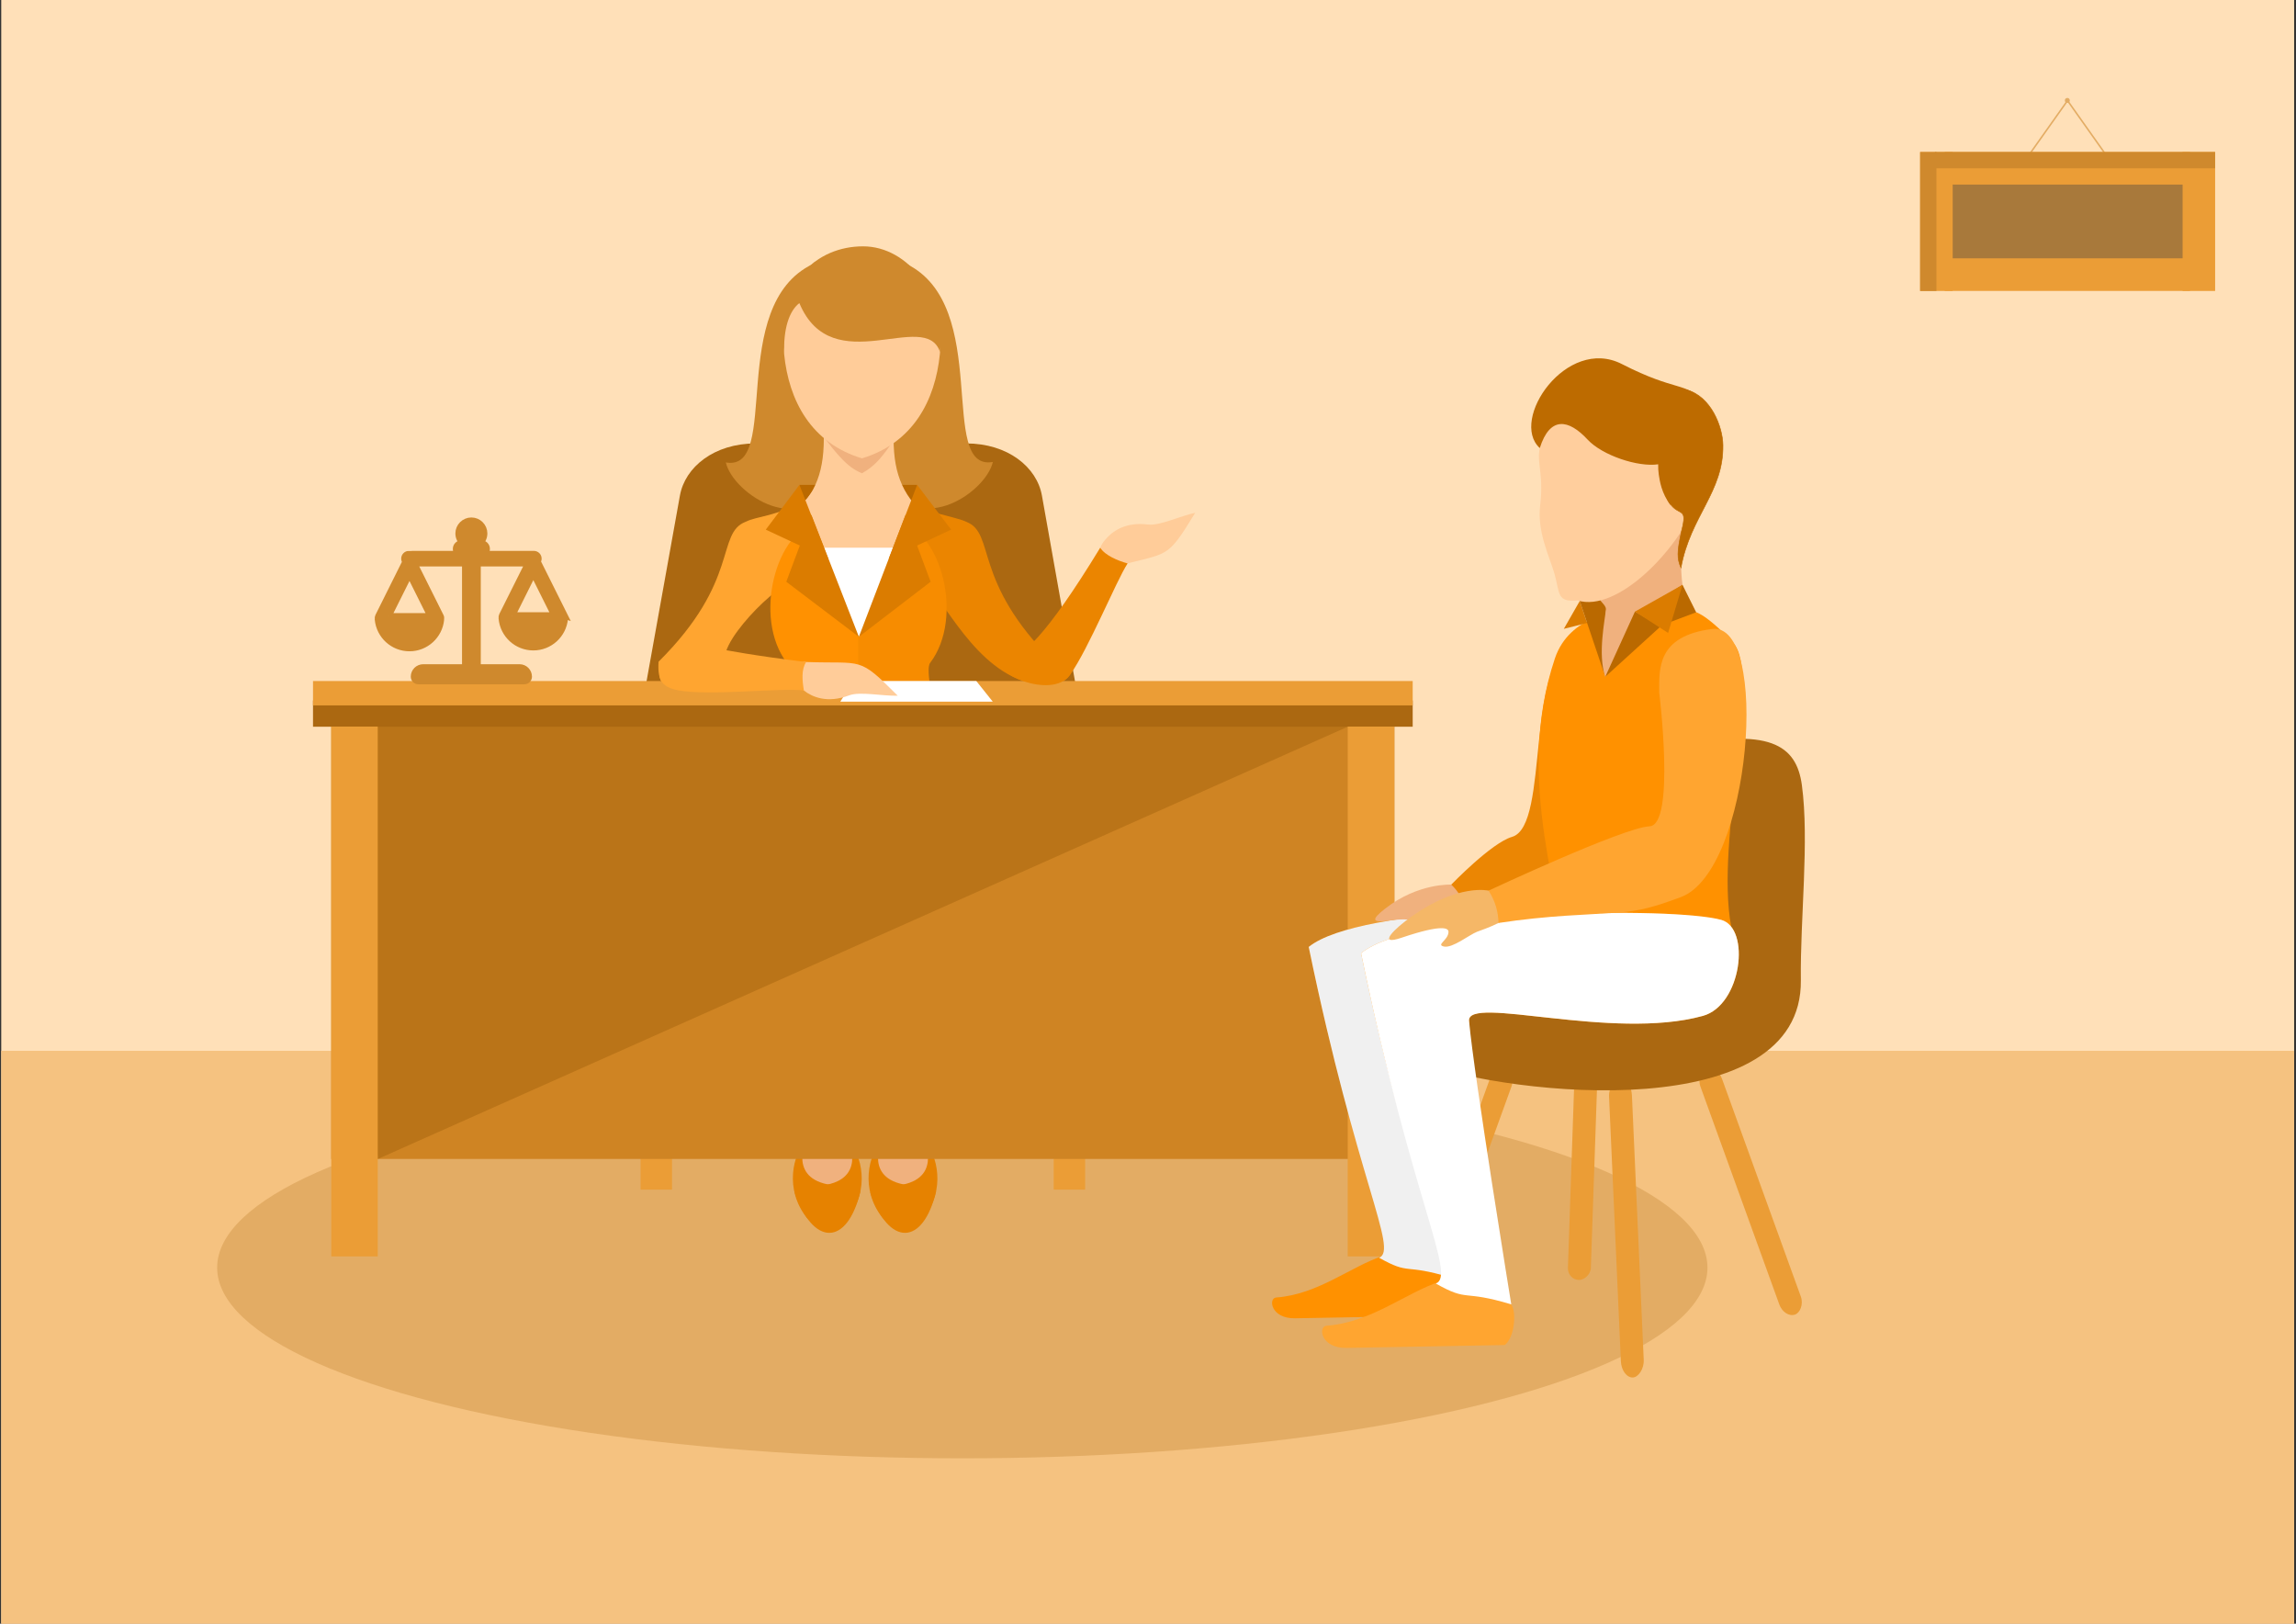 <?xml version="1.0" encoding="UTF-8"?>
<!DOCTYPE svg PUBLIC "-//W3C//DTD SVG 1.1//EN" "http://www.w3.org/Graphics/SVG/1.1/DTD/svg11.dtd">
<!-- Creator: CorelDRAW X7 -->
<svg xmlns="http://www.w3.org/2000/svg" xml:space="preserve" width="297mm" height="210mm" version="1.1" style="shape-rendering:geometricPrecision; text-rendering:geometricPrecision; image-rendering:optimizeQuality; fill-rule:evenodd; clip-rule:evenodd"
viewBox="0 0 29700 21000"
 xmlns:xlink="http://www.w3.org/1999/xlink">
 <rect x="0" y="0" width="29700" height="21000" fill="#333333" stroke="none"/>
 <defs>
  <style type="text/css">
   <![CDATA[
    .str0 {stroke:#CF892D;stroke-width:84.66}
    .str1 {stroke:#E3AC64;stroke-width:20}
    .str2 {stroke:#BD6B00;stroke-width:7.62}
    .fil24 {fill:none}
    .fil3 {fill:#663399}
    .fil23 {fill:#A8793B}
    .fil1 {fill:#AB6811}
    .fil4 {fill:#BA6900}
    .fil18 {fill:#BA7418}
    .fil27 {fill:#BD6B00}
    .fil17 {fill:#CF8423}
    .fil2 {fill:#CF892D}
    .fil21 {fill:#CF892D}
    .fil12 {fill:#DB7C00}
    .fil14 {fill:#E3AC64}
    .fil16 {fill:#E68200}
    .fil6 {fill:#EB8500}
    .fil25 {fill:#EB8603}
    .fil15 {fill:#EB9D36}
    .fil10 {fill:#F0B17E}
    .fil20 {fill:#F0F0F0}
    .fil28 {fill:#F5B767}
    .fil13 {fill:#F5C280}
    .fil8 {fill:#F78C00}
    .fil19 {fill:#FF9100}
    .fil7 {fill:#FF9101}
    .fil5 {fill:#FFA530}
    .fil9 {fill:#FFCC99}
    .fil26 {fill:#FFCE9D}
    .fil0 {fill:#FFE0B8}
    .fil11 {fill:white}
    .fil22 {fill:white}
   ]]>
  </style>
 </defs>
 <g id="Слой_x0020_1">
  <polygon class="fil0" points="16,21000 29676,21000 29676,0 16,0 "/>
  <path class="fil1" d="M9776 5735l2722 0c539,0 915,307 980,675l585 3284c222,1245 -6052,1077 -5860,10l592 -3294c66,-368 441,-675 981,-675z"/>
  <path class="fil2" d="M10737 6154c-311,847 -1253,241 -1348,-173 725,127 0,-2027 1125,-2566 159,-252 30,1552 117,1231 690,535 417,661 106,1508z"/>
  <path class="fil2" d="M11495 6148c310,847 1253,241 1348,-173 -725,127 0,-2027 -1126,-2566 -159,-252 -29,1552 -116,1231 -690,535 -417,661 -106,1508z"/>
  <path class="fil3" d="M10520 6341c68,6 321,17 588,40l0 238c-270,0 -541,0 -811,0 79,-76 142,-155 193,-240 10,-12 20,-25 30,-38zm588 40c320,27 659,70 720,141l1 1c27,32 57,64 90,96 -271,0 -541,0 -811,0l0 -238z"/>
  <polygon class="fil4" points="10341,6271 11864,6271 11919,6965 10426,6923 "/>
  <path class="fil5" d="M10275 8966c-559,-120 -694,-319 -795,-339 -413,-86 529,-1057 734,-1070 172,-12 209,119 206,103 83,-251 227,-1005 18,-1202 -410,230 -638,213 -794,291 -384,150 -70,762 -1125,1809 -35,529 322,408 1756,408z"/>
  <path class="fil6" d="M13234 8808c-728,-251 -1099,-1238 -1304,-1251 -172,-12 -209,119 -206,103 -99,-300 -159,-996 115,-1159 83,121 534,183 661,248 384,150 70,762 1125,1809 366,-325 420,529 -391,250z"/>
  <path class="fil7" d="M10577 6761l242 0 291 0 0 3731 -1379 0c20,-46 579,-1747 448,-1919 -448,-589 -133,-1716 398,-1812l0 0z"/>
  <path class="fil8" d="M11634 6761l-243 0 -290 0 0 3731 1378 0c-19,-46 -578,-1747 -447,-1919 447,-589 132,-1716 -398,-1812l0 0z"/>
  <path class="fil9" d="M10520 6341c148,13 1197,51 1308,181 10,11 110,114 278,99l49 223 -311 161 30 441 -1422 -36c0,-84 99,-426 -111,-559 -146,-92 -276,-217 -221,-232 289,-78 279,-129 400,-278z"/>
  <path class="fil9" d="M10651 5490l457 0 0 1129c-270,0 -541,0 -811,0 295,-288 384,-608 354,-1129zm914 0l-457 0 0 1129c270,0 540,0 811,0 -295,-288 -385,-608 -354,-1129z"/>
  <path class="fil10" d="M11574 5561c-20,72 -34,162 -72,216 -108,152 -196,258 -352,344 -190,-79 -322,-215 -756,-831 489,494 559,405 900,432l-20 -488 20 488c79,-40 206,-116 280,-161z"/>
  <path class="fil9" d="M11150 3371l0 0 0 2557c-658,-198 -947,-746 -1007,-1351 -65,-664 451,-1206 1007,-1206zm1 0l-1 0 0 2557c658,-198 948,-746 1008,-1351 65,-664 -451,-1206 -1007,-1206z"/>
  <path class="fil2" d="M11164 3186c585,0 1073,633 996,1368 -188,-572 -1394,385 -1820,-634 -129,100 -211,328 -195,676 -125,-965 433,-1410 1019,-1410z"/>
  <polygon class="fil11" points="10406,7084 11851,7084 11110,8236 "/>
  <polygon class="fil12" points="10341,6271 10715,7228 9906,6850 "/>
  <polygon class="fil12" points="11864,6271 11496,7227 12303,6850 "/>
  <polygon class="fil12" points="10495,6657 11110,8236 11110,8236 10171,7524 "/>
  <polygon class="fil12" points="11714,6657 11110,8236 12038,7524 "/>
  <polygon class="fil13" points="16,21000 29676,21000 29676,13591 16,13591 "/>
  <ellipse class="fil14" cx="12448" cy="16395" rx="9639" ry="2466"/>
  <rect class="fil15" x="8286" y="13730" width="407" height="1656"/>
  <rect class="fil15" x="13630" y="13730" width="407" height="1656"/>
  <g id="_272058080">
   <path class="fil10" d="M10729 14637c113,3 182,15 245,108 62,90 119,260 137,359 22,130 13,247 -75,331 -80,77 -177,3 -296,3 -101,0 -206,87 -281,29 -110,-84 -139,-137 -139,-288 0,-36 11,-103 21,-140 26,-93 32,-234 95,-294 88,-83 195,-111 293,-108z"/>
   <path class="fil16" d="M10278 15422c305,0 547,-14 852,-14 -169,711 -612,716 -852,14z"/>
   <path class="fil16" d="M10816 15333c1,32 -243,590 -380,416 -292,-368 -179,-819 -8,-1004 0,0 -256,536 388,588z"/>
   <path class="fil16" d="M10587 15337c-1,31 243,589 380,416 292,-369 179,-820 7,-1004 0,0 257,535 -387,588z"/>
  </g>
  <g id="_671884976">
   <path class="fil10" d="M11708 14637c113,3 182,15 245,108 62,90 120,260 137,359 22,130 14,247 -75,331 -80,77 -177,3 -296,3 -101,0 -206,87 -281,29 -110,-84 -138,-137 -138,-288 0,-36 10,-103 20,-140 26,-93 32,-234 95,-294 88,-83 195,-111 293,-108z"/>
   <path class="fil16" d="M11257 15422c305,0 547,-14 852,-14 -169,711 -612,716 -852,14z"/>
   <path class="fil16" d="M11795 15333c1,32 -243,590 -380,416 -292,-368 -179,-819 -7,-1004 0,0 -257,536 387,588z"/>
   <path class="fil16" d="M11566 15337c-1,31 243,589 380,416 292,-369 179,-820 8,-1004 0,0 256,535 -388,588z"/>
  </g>
  <rect class="fil17" x="4285" y="8966" width="13753" height="6023"/>
  <polygon class="fil18" points="4889,14989 17434,9399 4285,8966 "/>
  <rect class="fil15" transform="matrix(0.147 -0.406 -0.313 -0.113 18465.8 17051.7)" width="7832" height="891" rx="446" ry="446"/>
  <rect class="fil15" transform="matrix(-0.147 -0.406 0.313 -0.113 23081.7 17051.7)" width="7832" height="891" rx="446" ry="446"/>
  <rect class="fil15" transform="matrix(-0.022 -0.493 0.332 -0.019 20976.5 17823.9)" width="7832" height="891" rx="446" ry="446"/>
  <rect class="fil15" transform="matrix(0.012 -0.35 0.333 0.002 20276.5 16553.6)" width="7832" height="891" rx="446" ry="446"/>
  <path class="fil1" d="M21651 9669c1238,-274 1586,-35 1657,483 98,725 -23,1729 -13,2526 23,1879 -3717,1511 -4948,1059 -245,-90 -397,-282 -398,-354 -9,-385 1355,-345 1770,-835 381,-449 478,-720 689,-1300 170,-467 686,-1455 1243,-1579z"/>
  <rect class="fil1" x="4049" y="9060" width="14225" height="339"/>
  <rect class="fil15" x="4049" y="8808" width="14225" height="315"/>
  <rect class="fil15" transform="matrix(2.38157E-014 -0.226 0.068 4.54983E-016 4285.17 16249.6)" width="30321" height="8837"/>
  <rect class="fil15" transform="matrix(2.38157E-014 -0.226 0.068 4.54983E-016 17433.6 16249.6)" width="30321" height="8837"/>
  <path class="fil19" d="M16929 12247c623,3025 1210,3893 959,3996 -417,138 -837,498 -1379,538 -106,7 -72,275 244,269l1925 -35c0,0 70,-47 100,-190 20,-92 27,-232 -21,-304 -535,-805 -470,-2963 -514,-3450 -28,-319 1741,244 2846,-61 473,-130 586,-1068 224,-1168 -580,-161 -3721,-131 -4384,405z"/>
  <path class="fil20" d="M16929 12247c623,3025 1162,3917 911,4020 406,230 311,70 917,254 0,0 -454,-2783 -514,-3450 -28,-319 1741,244 2846,-61 473,-130 586,-1068 224,-1168 -580,-161 -3721,-131 -4384,405z"/>
  <g id="_372695808">
   <path class="fil21 str0" d="M7300 7960l-349 -699c8,-10 13,-22 13,-36 0,-32 -26,-58 -59,-58l-659 0c29,-10 49,-36 49,-68l0 0c0,-39 -31,-70 -70,-70l-26 0c38,-30 63,-77 63,-130 0,-90 -74,-164 -164,-164 -91,0 -165,74 -165,164 0,53 25,100 64,130l-26 0c-39,0 -71,31 -71,70l0 0c0,32 21,58 49,68l-652 0 0 -1 0 1 -7 0c-32,0 -58,26 -58,58 0,16 6,30 15,40l-352 706c-5,11 -7,23 -5,34 0,2 0,5 0,7 20,207 194,369 407,369 212,0 386,-162 406,-369 1,-2 0,-5 0,-7 2,-11 1,-23 -5,-34l-343 -687 664 0 0 1349 -544 0c-66,0 -119,53 -119,118 0,32 25,57 56,57l1371 0c31,0 56,-25 56,-57 0,-65 -53,-118 -118,-118l-544 0 0 -1349 658 0 -338 676c-5,11 -7,22 -5,34 0,2 0,4 0,6 20,208 194,370 407,370 212,0 387,-162 406,-370 1,-2 1,-4 0,-6 2,-12 1,-23 -5,-34zm-2279 12l276 -553 276 553 -552 0zm1602 -11l276 -553 276 553 -552 0z"/>
   <g>
   </g>
   <g>
   </g>
   <g>
   </g>
   <g>
   </g>
   <g>
   </g>
   <g>
   </g>
   <g>
   </g>
   <g>
   </g>
   <g>
   </g>
   <g>
   </g>
   <g>
   </g>
   <g>
   </g>
   <g>
   </g>
   <g>
   </g>
   <g>
   </g>
  </g>
  <path class="fil0" d="M5178 6955l172 0 -24 166c-52,1 -58,2 -58,2l-90 -168z"/>
  <path class="fil9" d="M14411 7333c717,-199 668,-77 1050,-701 -190,40 -462,170 -609,152 -303,-38 -469,94 -556,197 -29,34 -51,69 -64,103 -57,159 56,301 179,249z"/>
  <path class="fil6" d="M14586 7287c-153,238 -503,1101 -744,1440 -240,339 -1065,-57 -837,-157 227,-101 505,-303 1227,-1486 61,98 228,169 354,203z"/>
  <polygon class="fil22" points="10870,9075 12842,9075 12629,8808 11035,8808 "/>
  <path class="fil9" d="M10428 8562c744,26 668,-81 1185,436 -194,6 -489,-57 -627,-5 -286,108 -480,21 -587,-62 -189,-145 -127,-394 29,-369z"/>
  <path class="fil5" d="M10399 8931c-281,-40 -1217,73 -1628,-3 -143,-27 -216,-86 -235,-160 -37,-138 94,-312 282,-376 288,-98 234,3 1610,170 -64,97 -51,241 -29,369z"/>
  <rect class="fil23" x="25014" y="2085" width="3515" height="1467"/>
  <path class="fil24 str1" d="M26743 1299l481 679m-478 -679l-481 679"/>
  <g id="_629404448">
   <rect class="fil15" x="24838" y="1966" width="421" height="1797"/>
   <rect class="fil15" x="28233" y="1966" width="421" height="1797"/>
   <rect class="fil15" transform="matrix(5.89091E-014 -1.258 1.232 1.85339E-014 25156.4 2387.23)" width="335" height="2575"/>
   <rect class="fil15" transform="matrix(5.89091E-014 -1.258 1.232 1.85339E-014 25156.4 3762.49)" width="335" height="2575"/>
   <rect class="fil2" x="24838" y="1966" width="211" height="1797"/>
   <rect class="fil2" transform="matrix(3.35862E-014 -0.629 1.407 1.84776E-014 25030.6 2176.51)" width="335" height="2575"/>
  </g>
  <circle class="fil14" cx="26742" cy="1299" r="32"/>
  <path class="fil10" d="M18757 11893c-73,52 -210,231 -302,234 -91,3 31,-77 10,-163 -9,-36 -209,-99 -474,-61 -265,39 -249,-14 -70,-154 424,-331 852,-308 852,-308 573,-98 380,140 183,308 -80,67 -176,128 -199,144z"/>
  <path class="fil25" d="M20763 11029c-245,164 -379,243 -627,322 -284,91 -691,197 -1180,398 -29,-106 -82,-212 -183,-308 0,0 520,-540 785,-617 506,-146 137,-2324 872,-2573 585,-198 995,2332 333,2778z"/>
  <path class="fil19" d="M21905 7910l-957 0c0,0 -643,39 -834,604 -546,1625 145,3164 121,4019 734,0 803,342 2113,214 -72,-95 76,-599 46,-762 -214,-1129 405,-3269 22,-3676 -386,-410 -511,-399 -511,-399z"/>
  <polygon class="fil12" points="20435,7773 20530,8057 20229,8133 "/>
  <path class="fil4" d="M20765 8753c-60,-161 16,-881 26,-1015l-359 28 333 987z"/>
  <path class="fil10" d="M21270 6505c-323,48 -536,658 -585,1207 -6,64 92,108 88,169 -9,125 -110,580 -8,872 138,-155 481,-517 818,-717 128,-76 310,-99 322,-125 11,-24 -13,-10 -97,-179 -108,-217 -43,-945 -56,-1023 -83,-384 12,-278 -482,-204z"/>
  <path class="fil26" d="M21406 4942c-554,-217 -1207,123 -1460,760 -101,255 32,373 -23,833 -42,347 121,662 186,889 70,251 27,367 298,342 510,158 1291,-639 1543,-1276 253,-637 9,-1330 -544,-1548z"/>
  <path class="fil27" d="M22049 5201c-254,-271 -356,-127 -1070,-493 -715,-365 -1458,724 -1061,1087 131,-416 373,-375 619,-109 189,203 650,358 912,319 570,-84 854,-534 600,-804z"/>
  <path class="fil27" d="M21457 6137c12,77 33,241 154,398 -23,-635 457,-492 417,-602 -471,-1296 -617,-93 -571,204z"/>
  <path class="fil27 str2" d="M21814 5042c-333,-85 -629,30 -717,446 -16,72 499,-254 359,256 -22,82 159,259 134,346 -24,87 -109,252 12,423 121,171 233,36 149,356 -59,274 -59,353 -7,475 123,-674 552,-978 543,-1587 -3,-235 -154,-634 -473,-715z"/>
  <path class="fil5" d="M17606 12328c663,3215 1286,4137 1019,4247 -443,147 -889,529 -1466,571 -112,9 -76,293 260,287l2046 -37c0,0 74,-51 106,-202 21,-98 29,-247 -22,-324 -569,-855 -500,-3148 -546,-3666 -31,-339 1850,260 3024,-65 503,-138 623,-1135 238,-1242 -616,-170 -3954,-139 -4659,431z"/>
  <path class="fil11" d="M17606 12328c663,3215 1235,4163 968,4273 432,244 331,74 975,269 0,0 -482,-2958 -546,-3666 -31,-339 1850,260 3024,-65 503,-138 623,-1135 238,-1242 -616,-170 -3954,-139 -4659,431z"/>
  <path class="fil28" d="M19106 12051c-103,41 -317,214 -427,191 -109,-23 58,-82 58,-191 0,-44 -68,-105 -607,77 -326,111 -92,-119 136,-279 604,-425 990,-330 990,-330 709,48 411,276 128,418 -114,58 -247,102 -278,114z"/>
  <path class="fil5" d="M21742 11603c-339,125 -521,180 -839,202 -364,26 -879,34 -1519,132 -3,-134 -37,-275 -128,-418 0,0 1743,-817 2081,-832 338,-14 126,-1731 126,-1731 0,-300 -35,-729 682,-821 751,-97 514,3128 -403,3468z"/>
  <polygon class="fil4" points="21535,7710 21764,7564 21941,7919 21567,8060 "/>
  <polygon class="fil4" points="20765,8753 21149,7910 21484,8099 "/>
  <polygon class="fil12" points="21764,7564 21149,7910 21578,8186 "/>
 </g>
</svg>
